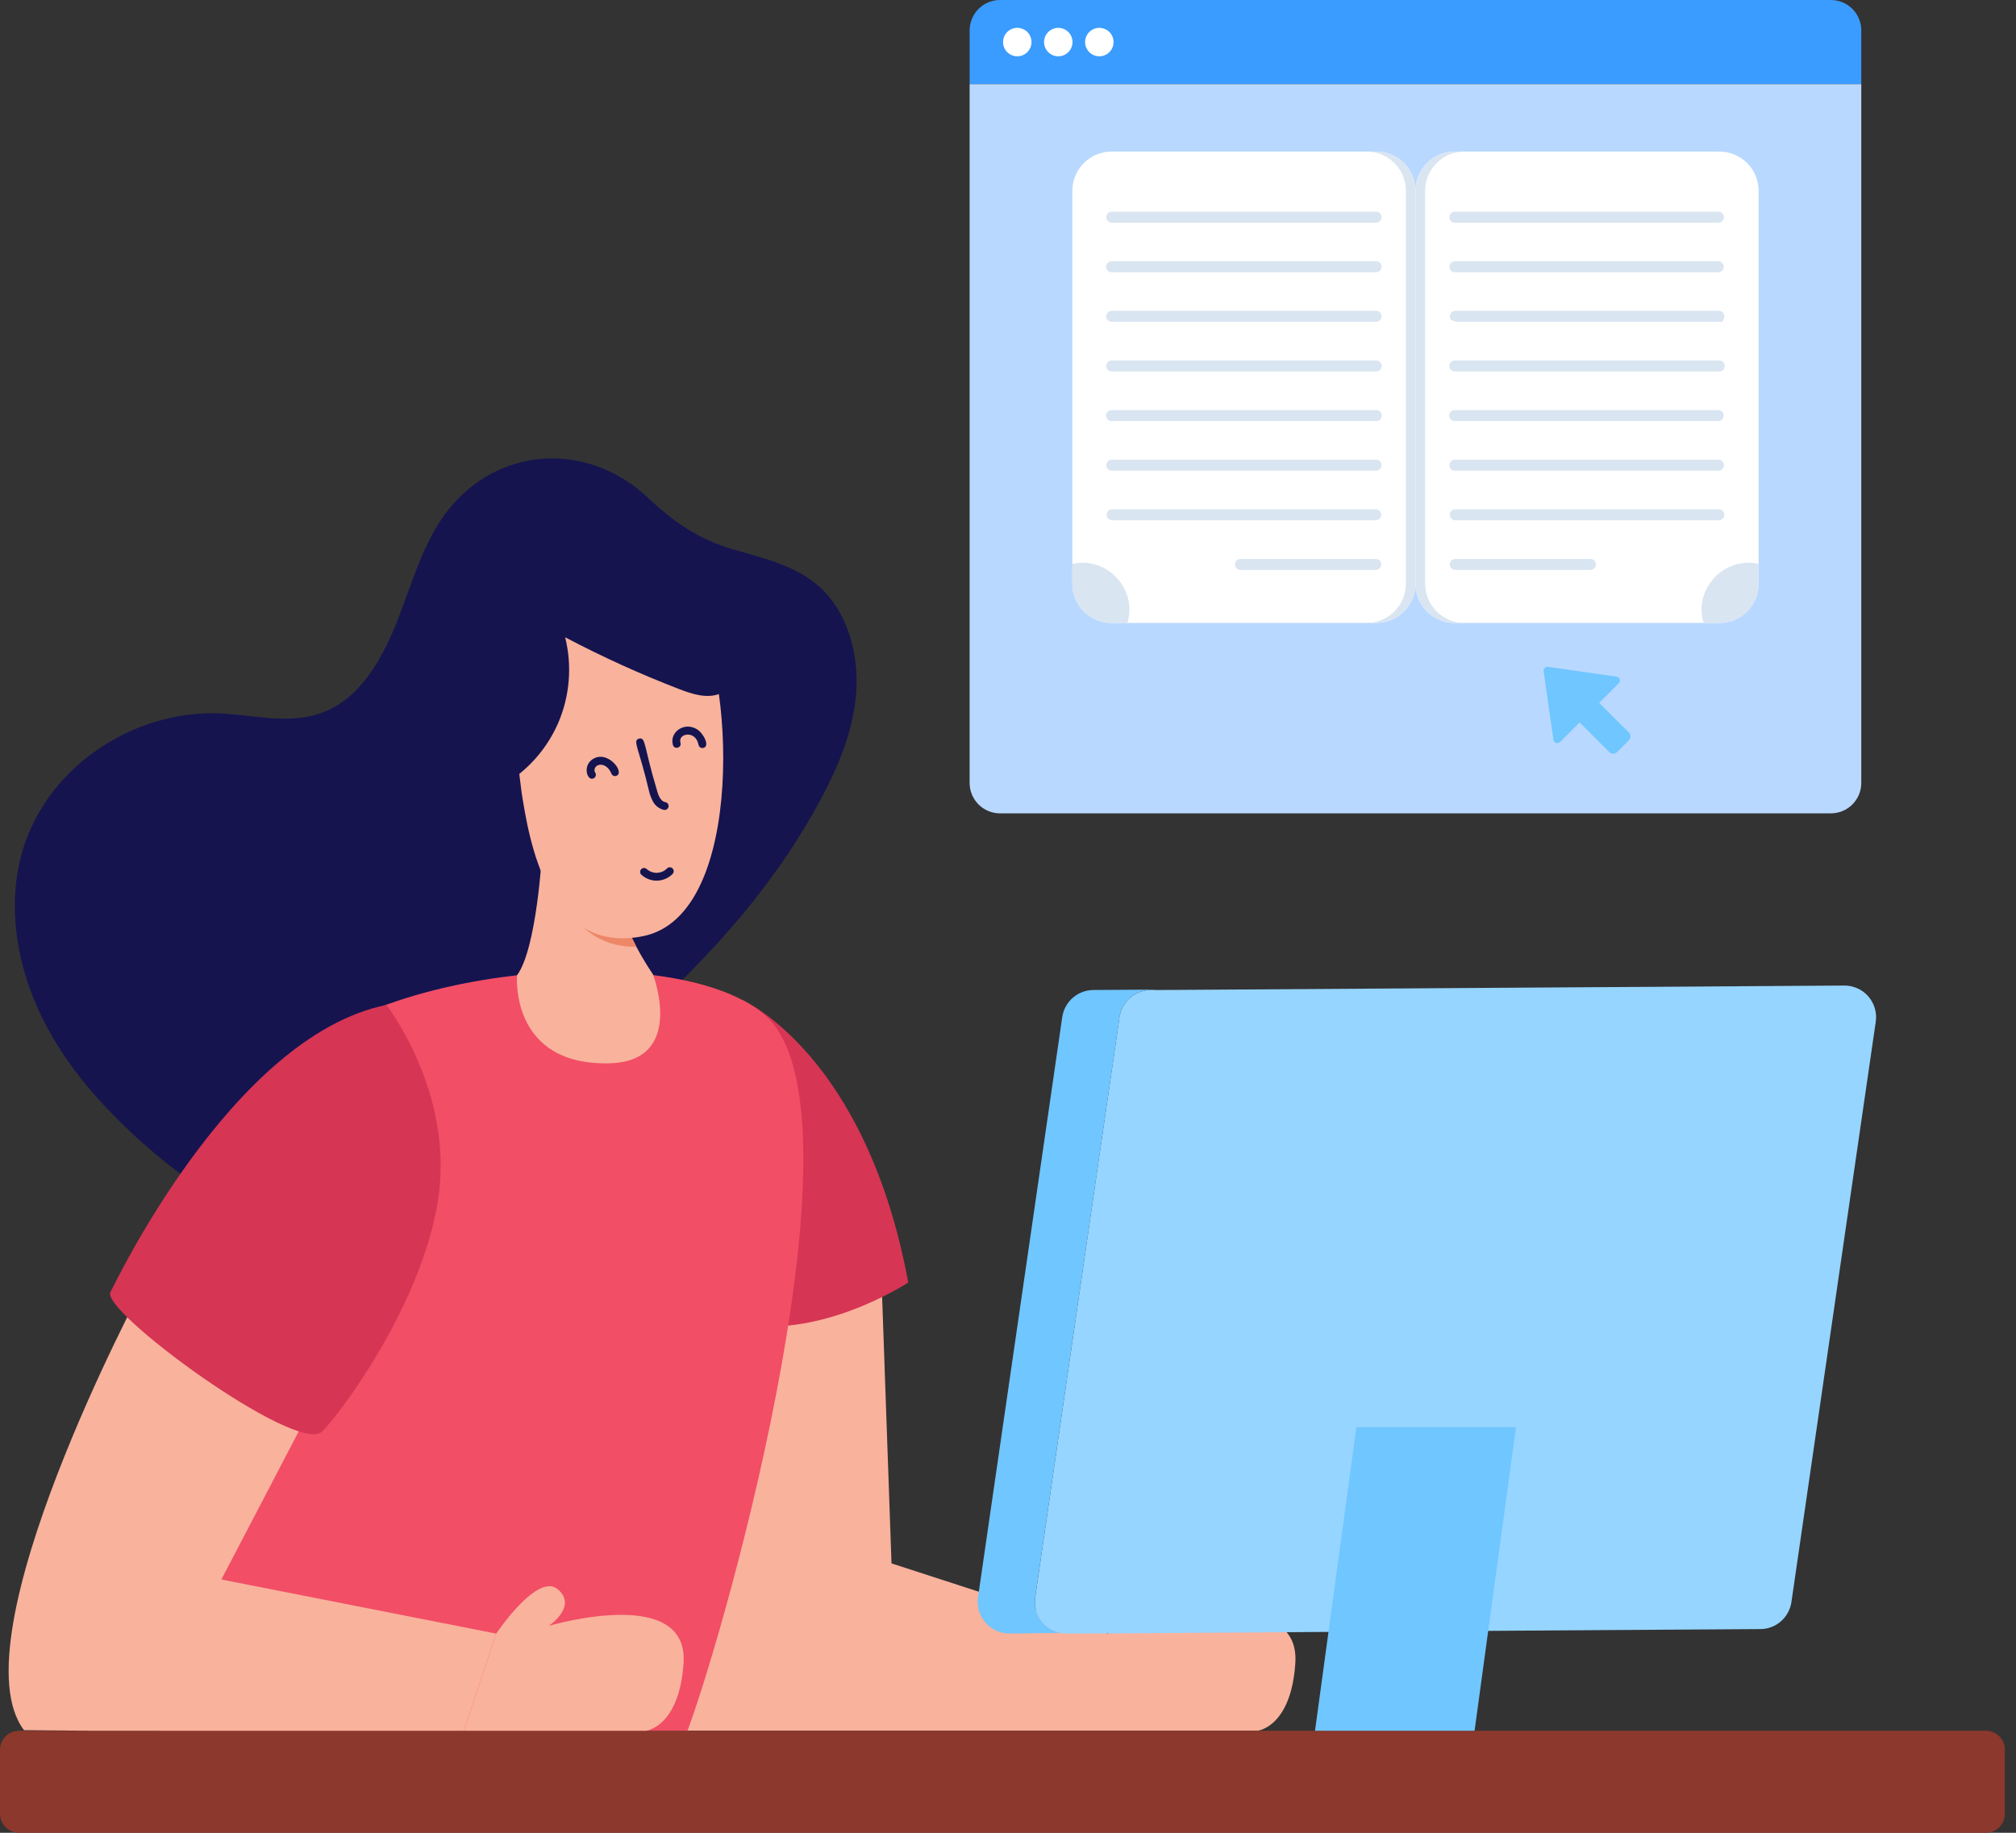 <svg width="55" height="50" viewBox="0 0 55 50" fill="none" xmlns="http://www.w3.org/2000/svg">
<rect x="0" y="0" width="55" height="50" fill="#333333" stroke="none"/>
<path d="M49.805 18.137H48.95V17.924H49.805V18.137Z" fill="#96D5FF"/>
<path d="M50.779 0.829V2.296H26.454V0.829C26.454 0.609 26.541 0.398 26.697 0.243C26.852 0.087 27.063 4.40577e-07 27.283 4.40577e-07H49.95C50.059 -0 50.166 0.021 50.267 0.063C50.368 0.104 50.459 0.166 50.536 0.243C50.613 0.319 50.675 0.411 50.716 0.512C50.758 0.612 50.779 0.72 50.779 0.829Z" fill="#3A9CFF"/>
<path d="M28.141 1.148C28.141 1.251 28.1 1.349 28.028 1.422C27.955 1.495 27.856 1.536 27.753 1.536C27.65 1.536 27.552 1.495 27.479 1.422C27.406 1.349 27.365 1.251 27.365 1.148C27.365 1.045 27.406 0.946 27.479 0.873C27.552 0.801 27.65 0.76 27.753 0.76C27.856 0.76 27.955 0.801 28.028 0.873C28.1 0.946 28.141 1.045 28.141 1.148ZM29.26 1.148C29.26 1.251 29.219 1.349 29.146 1.422C29.073 1.495 28.975 1.536 28.872 1.536C28.769 1.536 28.67 1.495 28.598 1.422C28.525 1.349 28.484 1.251 28.484 1.148C28.484 1.045 28.525 0.946 28.598 0.873C28.67 0.801 28.769 0.76 28.872 0.76C28.975 0.76 29.073 0.801 29.146 0.873C29.219 0.946 29.26 1.045 29.26 1.148ZM30.38 1.148C30.38 1.251 30.339 1.349 30.266 1.422C30.193 1.495 30.094 1.536 29.991 1.536C29.889 1.536 29.79 1.495 29.717 1.422C29.644 1.349 29.604 1.251 29.604 1.148C29.604 1.045 29.644 0.946 29.717 0.873C29.79 0.801 29.889 0.76 29.991 0.76C30.094 0.76 30.193 0.801 30.266 0.873C30.339 0.946 30.38 1.045 30.38 1.148Z" fill="white"/>
<path d="M50.779 2.296V21.359C50.779 21.818 50.408 22.189 49.95 22.189H27.282C27.062 22.189 26.852 22.102 26.696 21.946C26.541 21.791 26.453 21.58 26.453 21.36V2.295L50.779 2.296Z" fill="#B9D8FF"/>
<path d="M19.99 14.984C20.821 15.228 21.707 15.42 22.366 16.018C23.119 16.703 23.431 17.827 23.36 18.871C23.287 19.916 22.878 20.896 22.394 21.802C20.255 25.799 16.665 28.621 13.176 31.325C11.935 32.286 10.615 33.282 9.08 33.439C7.189 33.633 5.381 32.509 3.912 31.2C2.83 30.236 1.831 29.129 1.17 27.804C0.508 26.479 0.205 24.912 0.546 23.468C1.133 20.982 3.624 19.343 6.036 19.464C7.704 19.548 9.487 20.345 10.824 16.977C11.238 15.933 11.533 14.802 12.213 13.932C13.559 12.205 15.993 11.992 17.693 13.592C18.401 14.259 19.065 14.713 19.99 14.984Z" fill="#15144F"/>
<path d="M35.339 45.371C35.224 47.117 34.315 47.215 34.315 47.215H18.721L18.368 38.208L21.486 33.023L24.041 34.669L24.322 42.651L30.23 44.567C30.23 44.567 31.352 42.888 31.907 43.354C32.451 43.811 31.7 44.33 31.666 44.353C31.791 44.319 35.479 43.25 35.339 45.371Z" fill="#F9B29C"/>
<path d="M54.696 47.734V49.482C54.696 49.768 54.465 50 54.179 50H0.517C0.38 50 0.248 49.945 0.152 49.847C0.055 49.75 0 49.619 0 49.482V47.734C0 47.449 0.233 47.217 0.517 47.217H54.179C54.465 47.217 54.696 47.449 54.696 47.734Z" fill="#8C382D"/>
<path d="M20.255 27.283C20.255 27.283 23.625 28.75 24.779 34.989C24.779 34.989 22.273 36.635 19.989 36.071C17.705 35.506 20.254 27.283 20.254 27.283H20.255Z" fill="#D63554"/>
<path d="M18.757 47.216C19.901 44.12 23.753 30.205 20.865 27.689C18.305 25.459 8.788 26.455 7.273 29.851C5.057 34.818 4.748 44.739 4.328 47.216H18.757Z" fill="#F24E66"/>
<path d="M2.45 47.216H12.654L13.537 44.566L6.04 43.09L8.464 38.448L3.896 35.105C3.896 35.105 -1.239 44.708 0.655 47.201L2.45 47.216Z" fill="#F9B29C"/>
<path d="M10.542 27.416C10.542 27.416 12.411 29.817 11.949 32.747C11.488 35.678 9.185 38.689 8.779 39.059C8.084 39.689 2.668 35.719 3.018 35.24C3.059 35.184 6.299 28.272 10.542 27.416Z" fill="#D63554"/>
<path d="M16.62 29.008C13.896 29.07 14.105 26.607 14.105 26.607C14.644 25.88 14.788 23.282 14.788 23.282L14.826 23.268C15.121 23.158 17.038 22.484 16.811 23.605C16.669 24.311 17.034 25.203 17.36 25.826C17.596 26.272 17.813 26.578 17.813 26.578C17.813 26.578 18.731 28.96 16.62 29.008Z" fill="#F9B29C"/>
<path d="M17.36 25.826C17.34 25.828 17.322 25.828 17.302 25.828C15.827 25.828 15.159 24.484 14.826 23.268C15.121 23.158 17.038 22.484 16.811 23.605C16.67 24.311 17.034 25.203 17.36 25.826Z" fill="#ED8768"/>
<path d="M17.546 25.539C20.404 24.963 19.995 18.11 18.922 16.721C17.852 15.335 14.228 17.05 13.989 17.461C13.754 17.872 14.1 20.589 14.231 21.623C14.431 22.891 14.934 26.067 17.546 25.539Z" fill="#F9B29C"/>
<path d="M15.238 19.701C15.547 18.969 15.61 18.156 15.418 17.385C16.423 17.915 17.459 18.386 18.519 18.795C18.878 18.934 19.279 19.066 19.637 18.926C20.093 18.75 20.295 18.175 20.188 17.697C20.081 17.22 19.744 16.829 19.383 16.497C18.476 15.664 17.372 15.073 16.176 14.779C15.366 14.581 15.076 14.764 14.592 15.405C13.311 17.098 12.693 17.769 12.638 18.561C12.602 19.089 12.829 19.598 13.079 20.065C13.248 20.38 13.199 20.738 13.327 21.073C13.474 21.453 13.765 21.424 14.101 21.166C14.599 20.783 14.991 20.279 15.238 19.701Z" fill="#15144F"/>
<path d="M51.173 27.881L48.872 43.713C48.807 44.131 48.449 44.442 48.026 44.443C27.838 44.57 29.07 44.583 28.936 44.55C28.716 44.51 28.52 44.385 28.391 44.202C28.261 44.02 28.208 43.794 28.243 43.572L30.543 27.741C30.608 27.322 30.966 27.012 31.39 27.01L50.314 26.887C50.439 26.886 50.563 26.912 50.677 26.964C50.791 27.015 50.892 27.091 50.974 27.186C51.055 27.28 51.115 27.392 51.15 27.512C51.184 27.632 51.192 27.758 51.173 27.881Z" fill="#96D5FF"/>
<path d="M31.532 27.008H31.39C31.185 27.01 30.987 27.084 30.832 27.218C30.677 27.352 30.575 27.537 30.544 27.739L28.243 43.571C28.208 43.792 28.261 44.018 28.391 44.2C28.52 44.383 28.715 44.508 28.935 44.549L27.543 44.563C27.418 44.564 27.294 44.538 27.18 44.487C27.066 44.435 26.965 44.359 26.883 44.265C26.801 44.17 26.741 44.059 26.706 43.939C26.671 43.818 26.663 43.692 26.683 43.569L28.981 27.739C29.013 27.536 29.116 27.351 29.271 27.217C29.427 27.083 29.625 27.009 29.83 27.008L31.407 26.998C31.449 26.998 31.491 27.001 31.532 27.008ZM40.229 47.216L41.359 38.935H37.005L35.876 47.216H40.229Z" fill="#70C6FF"/>
<path d="M17.623 47.217H12.654L13.537 44.567C13.537 44.567 14.659 42.889 15.215 43.355C15.759 43.812 15.007 44.331 14.974 44.354C15.1 44.32 18.789 43.252 18.649 45.371C18.532 47.119 17.623 47.217 17.623 47.217Z" fill="#F9B29C"/>
<path d="M19.162 20.408C19.137 20.407 19.113 20.399 19.094 20.383C19.075 20.367 19.062 20.345 19.057 20.32C18.982 19.91 18.487 20.002 18.564 20.264C18.604 20.4 18.4 20.459 18.359 20.324C18.256 19.975 18.672 19.676 19.021 19.899C19.199 20.014 19.38 20.369 19.181 20.406C19.175 20.407 19.168 20.408 19.162 20.408ZM18.13 22.096L18.108 22.094C18.046 22.078 17.989 22.05 17.938 22.012C17.888 21.973 17.846 21.925 17.816 21.869C17.765 21.775 17.727 21.674 17.704 21.57C17.433 20.406 17.246 20.201 17.434 20.15C17.623 20.104 17.563 20.367 17.91 21.514C17.949 21.66 18.003 21.854 18.152 21.884C18.179 21.889 18.203 21.904 18.219 21.925C18.235 21.947 18.243 21.974 18.24 22.001C18.237 22.028 18.224 22.052 18.204 22.07C18.183 22.088 18.157 22.097 18.13 22.096ZM16.142 20.731C16.55 20.417 17.065 21.067 16.818 21.165C16.792 21.175 16.763 21.175 16.737 21.164C16.711 21.152 16.69 21.131 16.68 21.105C16.584 20.868 16.381 20.816 16.273 20.9C16.22 20.941 16.202 21.027 16.236 21.074C16.253 21.097 16.26 21.125 16.255 21.153C16.251 21.181 16.236 21.206 16.213 21.223C16.042 21.349 15.882 20.932 16.142 20.731ZM17.494 23.86C17.475 23.841 17.464 23.814 17.464 23.787C17.464 23.759 17.474 23.733 17.493 23.713C17.512 23.693 17.538 23.681 17.565 23.679C17.593 23.678 17.619 23.687 17.64 23.705C17.803 23.856 18.051 23.842 18.196 23.693C18.216 23.672 18.243 23.661 18.271 23.66C18.299 23.66 18.327 23.671 18.347 23.69C18.367 23.71 18.379 23.737 18.38 23.765C18.38 23.794 18.369 23.821 18.35 23.842C18.238 23.956 18.086 24.021 17.926 24.025C17.767 24.029 17.612 23.969 17.495 23.86H17.494Z" fill="#15144F"/>
<path d="M47.978 5.205V15.925C47.978 16.517 47.498 16.994 46.906 16.994H39.689C39.097 16.994 38.617 16.516 38.617 15.925V5.205C38.617 4.615 39.097 4.135 39.689 4.135H46.906C47.498 4.135 47.978 4.614 47.978 5.205Z" fill="white"/>
<path d="M39.95 16.994H39.689C39.097 16.994 38.617 16.516 38.617 15.925V5.205C38.617 4.615 39.097 4.135 39.689 4.135H39.95C39.359 4.135 38.879 4.614 38.879 5.205V15.925C38.879 16.517 39.359 16.994 39.95 16.994ZM47.978 15.383V15.925C47.978 16.517 47.498 16.994 46.906 16.994H46.476C46.198 16.089 47.017 15.172 47.978 15.383Z" fill="#D9E5F1"/>
<path d="M46.892 6.074H39.703C39.682 6.075 39.661 6.073 39.642 6.066C39.622 6.059 39.604 6.048 39.589 6.034C39.574 6.02 39.562 6.003 39.553 5.984C39.545 5.965 39.541 5.945 39.541 5.924C39.541 5.903 39.545 5.883 39.553 5.864C39.562 5.845 39.574 5.828 39.589 5.814C39.604 5.799 39.622 5.789 39.642 5.782C39.661 5.775 39.682 5.772 39.703 5.774H46.892C46.929 5.777 46.965 5.794 46.991 5.822C47.016 5.849 47.031 5.886 47.031 5.924C47.031 5.962 47.016 5.998 46.991 6.026C46.965 6.054 46.929 6.071 46.892 6.074ZM46.892 7.428H39.703C39.682 7.429 39.661 7.426 39.642 7.42C39.622 7.413 39.604 7.402 39.589 7.388C39.574 7.374 39.562 7.357 39.553 7.338C39.545 7.319 39.541 7.298 39.541 7.278C39.541 7.257 39.545 7.236 39.553 7.217C39.562 7.198 39.574 7.181 39.589 7.167C39.604 7.153 39.622 7.142 39.642 7.136C39.661 7.129 39.682 7.126 39.703 7.128H46.892C46.929 7.132 46.963 7.149 46.988 7.177C47.012 7.204 47.026 7.24 47.026 7.277C47.026 7.314 47.012 7.35 46.988 7.378C46.963 7.405 46.929 7.424 46.892 7.428ZM47.003 8.78H39.813C39.62 8.78 39.552 8.714 39.552 8.631C39.552 8.548 39.62 8.48 39.703 8.48H46.892C46.975 8.48 47.042 8.548 47.042 8.631C47.042 8.714 46.975 8.78 47.003 8.78ZM46.892 10.134H39.703C39.682 10.136 39.661 10.133 39.642 10.126C39.622 10.119 39.604 10.109 39.589 10.095C39.574 10.08 39.562 10.063 39.553 10.044C39.545 10.025 39.541 10.005 39.541 9.984C39.541 9.963 39.545 9.943 39.553 9.924C39.562 9.905 39.574 9.888 39.589 9.874C39.604 9.86 39.622 9.849 39.642 9.842C39.661 9.835 39.682 9.833 39.703 9.834H46.892C46.912 9.833 46.933 9.835 46.953 9.842C46.972 9.849 46.99 9.86 47.005 9.874C47.02 9.888 47.033 9.905 47.041 9.924C47.049 9.943 47.053 9.963 47.053 9.984C47.053 10.005 47.049 10.025 47.041 10.044C47.033 10.063 47.02 10.08 47.005 10.095C46.99 10.109 46.972 10.119 46.953 10.126C46.933 10.133 46.912 10.136 46.892 10.134ZM46.892 11.487H39.703C39.682 11.489 39.66 11.487 39.64 11.481C39.62 11.474 39.602 11.463 39.586 11.449C39.57 11.435 39.558 11.418 39.549 11.399C39.541 11.38 39.536 11.359 39.536 11.338C39.536 11.316 39.541 11.296 39.549 11.276C39.558 11.257 39.57 11.24 39.586 11.226C39.602 11.211 39.62 11.201 39.64 11.194C39.66 11.188 39.682 11.186 39.703 11.188H46.892C46.929 11.192 46.963 11.209 46.988 11.237C47.012 11.265 47.026 11.3 47.026 11.338C47.026 11.375 47.012 11.41 46.988 11.438C46.963 11.466 46.929 11.483 46.892 11.487ZM46.892 12.841H39.703C39.682 12.842 39.661 12.84 39.642 12.833C39.622 12.826 39.604 12.815 39.589 12.801C39.574 12.787 39.562 12.77 39.553 12.751C39.545 12.732 39.541 12.711 39.541 12.691C39.541 12.67 39.545 12.65 39.553 12.631C39.562 12.612 39.574 12.595 39.589 12.581C39.604 12.566 39.622 12.556 39.642 12.549C39.661 12.542 39.682 12.539 39.703 12.541H46.892C46.929 12.544 46.965 12.561 46.991 12.588C47.016 12.616 47.031 12.653 47.031 12.691C47.031 12.729 47.016 12.765 46.991 12.793C46.965 12.821 46.929 12.838 46.892 12.841ZM46.892 14.194H39.703C39.663 14.194 39.624 14.179 39.596 14.15C39.568 14.122 39.552 14.084 39.552 14.044C39.552 14.004 39.568 13.966 39.596 13.938C39.624 13.909 39.663 13.894 39.703 13.894H46.892C46.932 13.894 46.97 13.909 46.998 13.938C47.026 13.966 47.042 14.004 47.042 14.044C47.042 14.084 47.026 14.122 46.998 14.15C46.97 14.179 46.932 14.194 46.892 14.194ZM43.378 15.548H39.703C39.663 15.548 39.624 15.532 39.596 15.504C39.568 15.476 39.552 15.438 39.552 15.398C39.552 15.358 39.568 15.32 39.596 15.291C39.624 15.263 39.663 15.247 39.703 15.247H43.377C43.398 15.246 43.419 15.249 43.438 15.255C43.458 15.262 43.476 15.273 43.491 15.287C43.506 15.301 43.518 15.318 43.527 15.337C43.535 15.356 43.539 15.377 43.539 15.397C43.539 15.418 43.535 15.439 43.527 15.458C43.518 15.477 43.506 15.494 43.491 15.508C43.476 15.522 43.458 15.533 43.438 15.539C43.419 15.546 43.398 15.549 43.377 15.547L43.378 15.548Z" fill="#D9E5F1"/>
<path d="M29.256 5.205V15.925C29.256 16.517 29.736 16.994 30.328 16.994H37.545C38.137 16.994 38.617 16.516 38.617 15.925V5.205C38.617 4.615 38.137 4.135 37.545 4.135H30.328C29.736 4.135 29.256 4.614 29.256 5.205Z" fill="white"/>
<path d="M37.283 16.994H37.545C38.137 16.994 38.617 16.516 38.617 15.925V5.205C38.617 4.615 38.137 4.135 37.545 4.135H37.283C37.875 4.135 38.355 4.614 38.355 5.205V15.925C38.355 16.517 37.875 16.994 37.283 16.994ZM29.256 15.383V15.925C29.256 16.517 29.736 16.994 30.328 16.994H30.757C31.036 16.089 30.218 15.172 29.256 15.383Z" fill="#D9E5F1"/>
<path d="M30.342 6.074H37.531C37.552 6.075 37.572 6.073 37.592 6.066C37.612 6.059 37.63 6.048 37.645 6.034C37.66 6.02 37.672 6.003 37.68 5.984C37.689 5.965 37.693 5.945 37.693 5.924C37.693 5.903 37.689 5.883 37.68 5.864C37.672 5.845 37.66 5.828 37.645 5.814C37.63 5.799 37.612 5.789 37.592 5.782C37.572 5.775 37.552 5.772 37.531 5.774H30.342C30.321 5.772 30.301 5.775 30.281 5.782C30.262 5.789 30.244 5.799 30.228 5.814C30.213 5.828 30.201 5.845 30.193 5.864C30.184 5.883 30.18 5.903 30.18 5.924C30.18 5.945 30.184 5.965 30.193 5.984C30.201 6.003 30.213 6.02 30.228 6.034C30.244 6.048 30.262 6.059 30.281 6.066C30.301 6.073 30.321 6.075 30.342 6.074ZM30.342 7.428H37.531C37.552 7.429 37.572 7.426 37.592 7.42C37.612 7.413 37.63 7.402 37.645 7.388C37.66 7.374 37.672 7.357 37.68 7.338C37.689 7.319 37.693 7.298 37.693 7.278C37.693 7.257 37.689 7.236 37.68 7.217C37.672 7.198 37.66 7.181 37.645 7.167C37.63 7.153 37.612 7.142 37.592 7.136C37.572 7.129 37.552 7.126 37.531 7.128H30.342C30.321 7.125 30.3 7.128 30.28 7.134C30.26 7.141 30.241 7.151 30.225 7.165C30.21 7.179 30.197 7.197 30.189 7.216C30.18 7.235 30.175 7.256 30.175 7.277C30.175 7.298 30.18 7.319 30.189 7.338C30.197 7.358 30.21 7.375 30.225 7.389C30.241 7.403 30.26 7.414 30.28 7.42C30.3 7.427 30.321 7.43 30.342 7.428ZM30.342 8.78H37.531C37.552 8.782 37.572 8.779 37.592 8.772C37.612 8.766 37.63 8.755 37.645 8.741C37.66 8.727 37.672 8.71 37.68 8.691C37.689 8.672 37.693 8.651 37.693 8.63C37.693 8.61 37.689 8.589 37.68 8.57C37.672 8.551 37.66 8.534 37.645 8.52C37.63 8.506 37.612 8.495 37.592 8.488C37.572 8.482 37.552 8.479 37.531 8.48H30.342C30.321 8.479 30.301 8.482 30.281 8.488C30.262 8.495 30.244 8.506 30.228 8.52C30.213 8.534 30.201 8.551 30.193 8.57C30.184 8.589 30.18 8.61 30.18 8.63C30.18 8.651 30.184 8.672 30.193 8.691C30.201 8.71 30.213 8.727 30.228 8.741C30.244 8.755 30.262 8.766 30.281 8.772C30.301 8.779 30.321 8.782 30.342 8.78ZM30.342 10.134H37.531C37.552 10.136 37.572 10.133 37.592 10.126C37.612 10.119 37.63 10.109 37.645 10.095C37.66 10.08 37.672 10.063 37.68 10.044C37.689 10.025 37.693 10.005 37.693 9.984C37.693 9.963 37.689 9.943 37.68 9.924C37.672 9.905 37.66 9.888 37.645 9.874C37.63 9.86 37.612 9.849 37.592 9.842C37.572 9.835 37.552 9.833 37.531 9.834H30.342C30.321 9.833 30.301 9.835 30.281 9.842C30.262 9.849 30.244 9.86 30.228 9.874C30.213 9.888 30.201 9.905 30.193 9.924C30.184 9.943 30.18 9.963 30.18 9.984C30.18 10.005 30.184 10.025 30.193 10.044C30.201 10.063 30.213 10.08 30.228 10.095C30.244 10.109 30.262 10.119 30.281 10.126C30.301 10.133 30.321 10.136 30.342 10.134ZM30.342 11.487H37.531C37.552 11.489 37.573 11.487 37.593 11.481C37.614 11.474 37.632 11.463 37.648 11.449C37.663 11.435 37.676 11.418 37.684 11.399C37.693 11.38 37.697 11.359 37.697 11.338C37.697 11.316 37.693 11.296 37.684 11.276C37.676 11.257 37.663 11.24 37.648 11.226C37.632 11.211 37.614 11.201 37.593 11.194C37.573 11.188 37.552 11.186 37.531 11.188H30.342C30.321 11.186 30.3 11.188 30.28 11.194C30.26 11.201 30.241 11.211 30.225 11.226C30.21 11.24 30.197 11.257 30.189 11.276C30.18 11.296 30.175 11.316 30.175 11.338C30.175 11.359 30.18 11.38 30.189 11.399C30.197 11.418 30.21 11.435 30.225 11.449C30.241 11.463 30.26 11.474 30.28 11.481C30.3 11.487 30.321 11.489 30.342 11.487ZM30.342 12.841H37.531C37.552 12.842 37.572 12.84 37.592 12.833C37.612 12.826 37.63 12.815 37.645 12.801C37.66 12.787 37.672 12.77 37.68 12.751C37.689 12.732 37.693 12.711 37.693 12.691C37.693 12.67 37.689 12.65 37.68 12.631C37.672 12.612 37.66 12.595 37.645 12.581C37.63 12.566 37.612 12.556 37.592 12.549C37.572 12.542 37.552 12.539 37.531 12.541H30.342C30.321 12.539 30.301 12.542 30.281 12.549C30.262 12.556 30.244 12.566 30.228 12.581C30.213 12.595 30.201 12.612 30.193 12.631C30.184 12.65 30.18 12.67 30.18 12.691C30.18 12.711 30.184 12.732 30.193 12.751C30.201 12.77 30.213 12.787 30.228 12.801C30.244 12.815 30.262 12.826 30.281 12.833C30.301 12.84 30.321 12.842 30.342 12.841ZM30.342 14.194H37.531C37.571 14.194 37.609 14.179 37.638 14.15C37.666 14.122 37.681 14.084 37.681 14.044C37.681 14.004 37.666 13.966 37.638 13.938C37.609 13.909 37.571 13.894 37.531 13.894H30.342C30.302 13.894 30.264 13.909 30.236 13.938C30.207 13.966 30.192 14.004 30.192 14.044C30.192 14.084 30.207 14.122 30.236 14.15C30.264 14.179 30.302 14.194 30.342 14.194ZM33.856 15.548H37.531C37.571 15.548 37.609 15.532 37.638 15.504C37.666 15.476 37.681 15.438 37.681 15.398C37.681 15.358 37.666 15.32 37.638 15.291C37.609 15.263 37.571 15.247 37.531 15.247H33.856C33.836 15.246 33.815 15.249 33.795 15.255C33.776 15.262 33.758 15.273 33.743 15.287C33.727 15.301 33.715 15.318 33.707 15.337C33.699 15.356 33.694 15.377 33.694 15.397C33.694 15.418 33.699 15.439 33.707 15.458C33.715 15.477 33.727 15.494 33.743 15.508C33.758 15.522 33.776 15.533 33.795 15.539C33.815 15.546 33.836 15.549 33.856 15.547V15.548Z" fill="#D9E5F1"/>
<path d="M44.162 18.641L43.629 19.174L44.439 19.984C44.498 20.043 44.497 20.137 44.439 20.196L44.117 20.518C44.103 20.532 44.086 20.543 44.068 20.55C44.05 20.558 44.031 20.562 44.011 20.562C43.991 20.562 43.972 20.558 43.953 20.55C43.935 20.543 43.919 20.532 43.905 20.518L43.095 19.709L42.562 20.241C42.548 20.255 42.531 20.265 42.511 20.27C42.492 20.275 42.472 20.274 42.453 20.268C42.434 20.261 42.417 20.25 42.404 20.235C42.391 20.219 42.383 20.201 42.38 20.181L42.113 18.314C42.111 18.297 42.112 18.28 42.118 18.265C42.123 18.249 42.132 18.235 42.144 18.223C42.156 18.211 42.17 18.202 42.186 18.197C42.202 18.192 42.218 18.19 42.235 18.192L44.102 18.459C44.189 18.471 44.225 18.579 44.162 18.641Z" fill="#70C6FF"/>
</svg>
